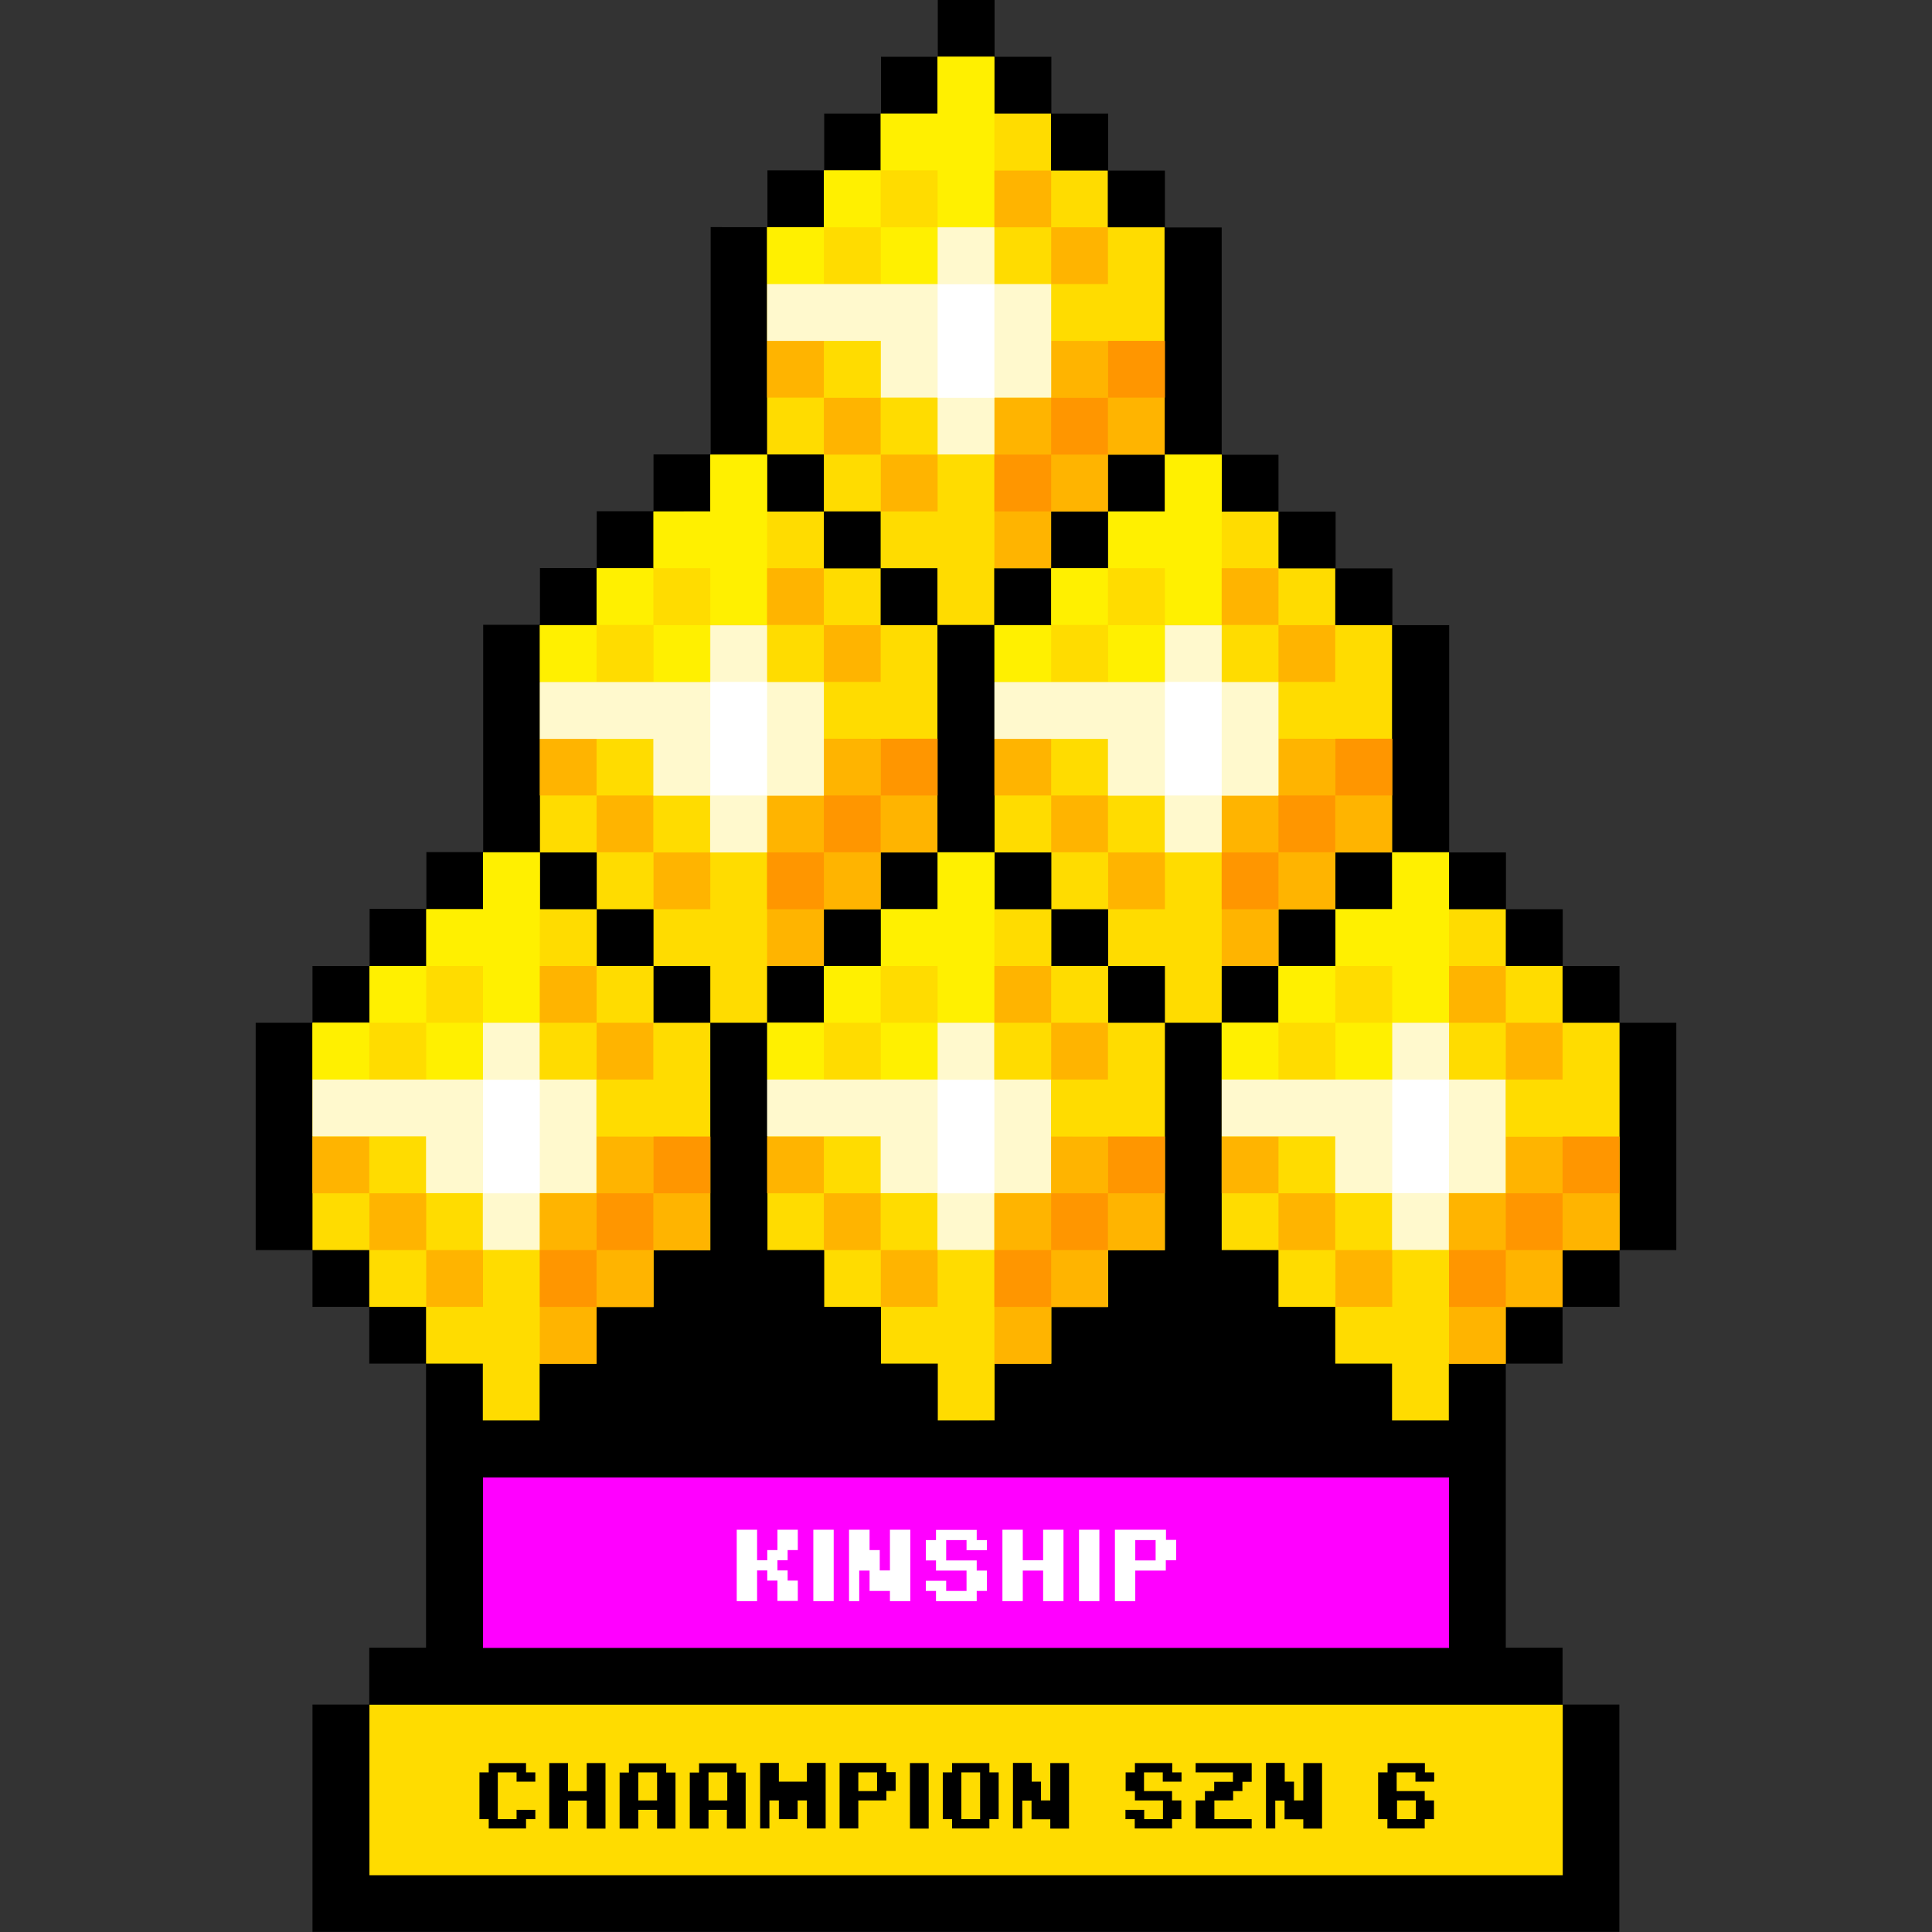 <svg xmlns="http://www.w3.org/2000/svg" width="1082" height="1082" xmlns:v="https://vecta.io/nano"><rect width="100%" height="100%" fill="#333333" stroke="none"/><path d="M907 572.8V541h-31.8v-31.8h-31.8v-31.8h-31.8V350.1h-31.8v-31.8H748v-31.8h-32v-31.8h-31.8V127.4h-31.8V95.5h-31.8V63.6h-31.8V31.8H557V0h-31.8v31.8h-31.8v31.8h-31.8v31.8h-31.8v31.8H398v127.3h-32v31.8h-31.8v31.8h-31.8v31.8h-31.8v127.3h-31.8V509H207v32h-32v31.8h-31.8v127.3H175v31.8h31.8v31.8h31.8v159.1h-31.8v31.8H175v127.3h731.9V954.6h-31.8v-31.8h-31.8V763.7h31.8v-31.8H907v-31.8h31.8V572.8H907z"/><path d="M270.5 827.4v95.5h541v-95.5h-541z" fill="#f0f"/><g fill="#ffdc00"><path d="M206.9 954.7v95.5h668.3v-95.5H206.9zm254.5-668.3h31.8v31.8H525V350h31.8v-31.8h31.8v-31.8h31.8v-31.8h31.8V127.3h-31.8V95.5h-31.8V63.6h-31.8V31.8H525v31.8h-31.8v31.8h-31.8v31.8h-31.8v127.3h31.8v31.9zm0 254.6v-31.8h31.8v-31.8H525V350.1h-31.8v-31.8h-31.8v-31.8h-31.8v-31.8h-31.8v31.8H366v31.8h-31.8v31.8h-31.8v127.3h31.8v31.8H366V541h31.8v31.8h31.8V541h31.8z"/><path d="M366 541h-31.8v-31.8h-31.8v-31.8h-31.8v31.8h-31.8V541H207v31.8h-32v127.3h31.8v31.8h31.8v31.8h31.8v31.8h31.8v-31.8H334v-31.8h32v-31.8h31.8V572.8H366V541zm254.6 0h-31.8v-31.8H557v-31.8h-31.8v31.8h-31.8V541h-31.8v31.8h-31.8v127.3h31.8v31.8h31.8v31.8h31.8v31.8H557v-31.8h31.8v-31.8h31.8v-31.8h31.8V572.8h-31.8V541zm254.5 31.8V541h-31.8v-31.8h-31.8v-31.8h-31.8v31.8h-31.8V541H716v31.8h-31.8v127.3H716v31.8h31.8v31.8h31.8v31.8h31.8v-31.8h31.8v-31.8H875v-31.8h32V572.8h-31.9z"/><path d="M716 541v-31.8h31.8v-31.8h31.8V350.1h-31.8v-31.8H716v-31.8h-31.8v-31.8h-31.8v31.8h-31.8v31.8h-31.8v31.8H557v127.3h31.8v31.8h31.8V541h31.8v31.8h31.8V541H716z"/></g><g fill="#fff000"><path d="M461.4 95.5h31.8v31.8h-31.8z"/><path d="M429.6 127.3h31.8v31.8h-31.8zm63.7 0h31.8v31.8h-31.8z"/><path d="M525.1 127.3h31.8V31.8h-31.8v31.8h-31.8v31.8h31.8v31.9zm-191 190.9h31.8V350h-31.8zm-31.8 31.9h31.8v31.8h-31.8zm63.7 0h31.8v31.8H366zm63.6-31.9v-63.6h-31.8v31.8H366v31.8h31.8V350h31.8v-31.8zM206.9 541h31.8v31.8h-31.8zM175 572.8h31.8v31.8H175z"/><path d="M238.7 572.8h31.8v31.8h-31.8z"/><path d="M270.5 509.2h-31.8V541h31.8v31.8h31.8v-95.5h-31.8v31.9zM461.4 541h31.8v31.8h-31.8z"/><path d="M429.6 572.8h31.8v31.8h-31.8zm63.7 0h31.8v31.8h-31.8z"/><path d="M525.1 509.2h-31.8V541h31.8v31.8h31.8v-95.5h-31.8v31.9zM716 541h31.8v31.8H716z"/><path d="M684.2 572.8H716v31.8h-31.8zm63.7 0h31.8v31.8h-31.8z"/><path d="M779.7 477.4v31.8h-31.8V541h31.8v31.8h31.8v-95.5h-31.8zm-191-159.2h31.8V350h-31.8zm-31.8 31.9h31.8v31.8h-31.8zm63.7 0h31.8v31.8h-31.8zm63.6-31.9v-63.6h-31.8v31.8h-31.8v31.8h31.8V350h31.8v-31.8z"/></g><g fill="#ffb400"><path d="M429.6 190.9h31.8v31.8h-31.8zm127.3-95.4h31.8v31.8h-31.8zm-63.6 159.1h31.8v31.8h-31.8z"/><path d="M588.7 127.3h31.8v31.8h-31.8zm0 63.6v31.8h-31.8v95.5h31.8v-31.8h31.8v-31.8h31.8V191l-63.6-.1zm-127.3 31.9h31.8v31.8h-31.8zM302.3 413.7h31.8v31.8h-31.8zm127.3-95.5h31.8V350h-31.8zM366 477.4h31.8v31.8H366zm95.4-127.3h31.8v31.8h-31.8zm0 63.6v31.8h-31.8V541h31.8v-31.8h31.8v-31.8H525v-63.6l-63.6-.1z"/><path d="M334.1 445.5h31.8v31.8h-31.8zM175 636.5h31.8v31.8H175zM302.3 541h31.8v31.8h-31.8zm-63.6 159.1h31.8v31.8h-31.8z"/><path d="M334.1 572.8h31.8v31.8h-31.8zm0 63.7v31.8h-31.8v95.5h31.8V732H366v-31.8h31.8v-63.6l-63.7-.1zm-127.2 31.8h31.8v31.8h-31.8zm222.7-31.8h31.8v31.8h-31.8zM556.9 541h31.8v31.8h-31.8zm-63.6 159.1h31.8v31.8h-31.8z"/><path d="M588.7 572.8h31.8v31.8h-31.8zm0 63.7v31.8h-31.8v95.5h31.8V732h31.8v-31.8h31.8v-63.6l-63.6-.1zm-127.3 31.8h31.8v31.8h-31.8zm222.8-31.8H716v31.8h-31.8zm159.1 0v31.8h-31.8v95.5h31.8V732h31.8v-31.8H907v-63.6h-63.7zM811.5 541h31.8v31.8h-31.8zm-63.6 159.1h31.8v31.8h-31.8z"/><path d="M843.3 572.8h31.8v31.8h-31.8zM716 668.3h31.8v31.8H716zM556.9 413.7h31.8v31.8h-31.8zm127.3-95.5H716V350h-31.8zm-63.6 159.2h31.8v31.8h-31.8zM716 350.1h31.8v31.8H716zm0 63.6v31.8h-31.8V541H716v-31.8h31.8v-31.8h31.8v-63.6l-63.6-.1z"/><path d="M588.7 445.5h31.8v31.8h-31.8z"/></g><path d="M493.3 190.9v31.8h31.8v31.8h31.8v-31.8h31.8v-63.6h-31.8v-31.8h-31.8v31.8h-95.5v31.8h63.7zm-63.7 286.5v-31.8h31.8V382h-31.8v-31.8h-31.8V382h-95.5v31.8h63.6v31.8h31.8v31.8h31.9zm-127.3 95.4h-31.8v31.8H175v31.8h63.6v31.8h31.8V700h31.8v-31.8H334v-63.6h-31.8v-31.8zm254.6 0h-31.8v31.8h-95.5v31.8h63.6v31.8H525V700h31.8v-31.8h31.8v-63.6h-31.8v-31.8zm254.6 31.8v-31.8h-31.8v31.8h-95.5v31.8h63.6v31.8h31.8V700h31.8v-31.8h31.8v-63.6h-31.7zM684.2 477.4v-31.8H716V382h-31.8v-31.8h-31.8V382h-95.5v31.8h63.6v31.8h31.8v31.8h31.9z" fill="#fff9cd"/><path d="M525.1 222.8h31.8v-63.6h-31.8v63.6zM397.8 445.5h31.8v-63.6h-31.8v63.6zM270.5 668.3h31.8v-63.6h-31.8v63.6zm254.6 0h31.8v-63.6h-31.8v63.6zm254.6-63.7v63.6h31.8v-63.6h-31.8zM652.4 445.5h31.8v-63.6h-31.8v63.6z" fill="#fff"/><g fill="#ff9600"><path d="M620.6 190.9h31.8v31.8h-31.8zm-63.7 63.7h31.8v31.8h-31.8z"/><path d="M588.7 222.8h31.8v31.8h-31.8zm-95.4 190.9h31.8v31.8h-31.8zm-63.7 63.7h31.8v31.8h-31.8zm31.8-31.9h31.8v31.8h-31.8zm-95.4 191h31.8v31.8H366zm-63.7 63.6h31.8v31.8h-31.8z"/><path d="M334.1 668.3h31.8v31.8h-31.8zm286.5-31.8h31.8v31.8h-31.8zm-63.7 63.6h31.8v31.8h-31.8z"/><path d="M588.7 668.3h31.8v31.8h-31.8zm286.4-31.8h31.8v31.8h-31.8zm-63.6 63.6h31.8v31.8h-31.8z"/><path d="M843.3 668.3h31.8v31.8h-31.8zm-95.4-254.6h31.8v31.8h-31.8zm-63.7 63.7H716v31.8h-31.8zm31.8-31.9h31.8v31.8H716z"/></g><path d="M289.3 1013.6h10.5v5.2h-5.2v5.2h-20.9v-5.2h-5.2v-26.2h5.2v-5.2h20.9v5.2h5.2v5.2h-10.5v-5.2h-10.5v26.2h10.5v-5.2zm39.3-26.2h10.5v36.7h-10.5v-15.7h-10.5v15.7h-10.5v-36.7h10.5v15.7h10.5v-15.7zm28.9 26.2v10.5H347v-31.4h5.2v-5.2h20.9v5.2h5.2v31.4H368v-10.5h-10.5zm10.5-5.3v-15.7h-10.5v15.7H368zm28.8 5.3v10.5h-10.5v-31.4h5.2v-5.2h20.9v5.2h5.2v31.4h-10.5v-10.5h-10.3zm10.5-5.3v-15.7h-10.5v15.7h10.5zm23.6 0v15.7h-5.2v-36.7h10.5v10.5h15.7v-10.5h10.5v36.7h-10.5v-15.7h-5.2v10.5h-10.5v-10.5h-5.3zm65.5-5.2v5.2h-15.7v15.7h-10.5v-36.7h26.2v5.2h5.2v10.5h-5.2zm-5.2-10.5h-10.5v10.5h10.5v-10.5zm18.4 31.5v-36.7h10.5v36.7h-10.5zm23.6-5.3H528v-26.2h5.2v-5.2h20.9v5.2h5.2v26.2h-5.2v5.2h-20.9v-5.2zm15.7-26.2h-10.5v26.2h10.5v-26.2zm23.6 15.7v15.7h-5.2v-36.7h10.5v10.5h5.2v10.5h5.2v-20.9h10.5v36.7h-10.5v-5.2h-10.5v-10.5h-5.2zm78.7-15.7h-10.5v10.5h15.7v5.2h5.2v10.5h-5.2v5.2h-20.9v-5.2h-5.2v-5.2h10.5v5.2h10.5v-10.5h-15.7v-5.2h-5.2v-10.5h5.2v-5.2h20.9v5.2h5.2v5.2h-10.5v-5.2zm39.3 0h-20.9v-5.2H701v10.5h-5.2v5.2h-5.2v5.2h-10.5v10.5H701v5.2h-31.4v-15.7h5.2v-5.2h5.2v-5.2h10.5v-5.3zm23.7 15.7v15.7H709v-36.7h10.5v10.5h5.2v10.5h5.2v-20.9h10.5v36.7h-10.5v-5.2h-10.5v-10.5h-5.2zm57.7-15.7h5.2v-5.2H798v5.2h5.2v5.2h-10.5v-5.2h-10.5v10.5h15.7v5.2h5.2v10.5h-5.2v5.2H777v-5.2h-5.2v-26.2zm10.5 26.2h10.5v-10.5h-10.5v10.5z"/><path d="M424 896.7h-11.4v-40H424v17.1h5.7v-5.7h5.7v-11.4h11.4v11.4h-5.7v5.7h-5.7v5.7h5.7v5.7h5.7v11.4h-11.4v-11.4h-5.7v-5.7H424v17.2zm31.5 0v-40h11.4v40h-11.4zm25.7-17.1v17.1h-5.7v-40H487v11.4h5.7v11.4h5.7v-22.8h11.4v40h-11.4V891H487v-11.4h-5.8zm60.1-17.1h-11.4v11.4H547v5.7h5.7V891H547v5.7h-22.8V891h-5.7v-5.7h11.4v5.7h11.4v-11.4h-17.1v-5.7h-5.7v-11.4h5.7v-5.7H547v5.7h5.7v5.7h-11.4v-5.7zm42.9-5.8h11.4v40h-11.4v-17.1h-11.4v17.1h-11.4v-40h11.4v17.1h11.4v-17.1zm20.1 40v-40h11.4v40h-11.4zm48.6-22.8v5.7h-17.1v17.1h-11.4v-40H653v5.7h5.7v11.4h-5.8zm-5.7-11.4h-11.4v11.4h11.4v-11.4z" fill="#fff"/></svg>